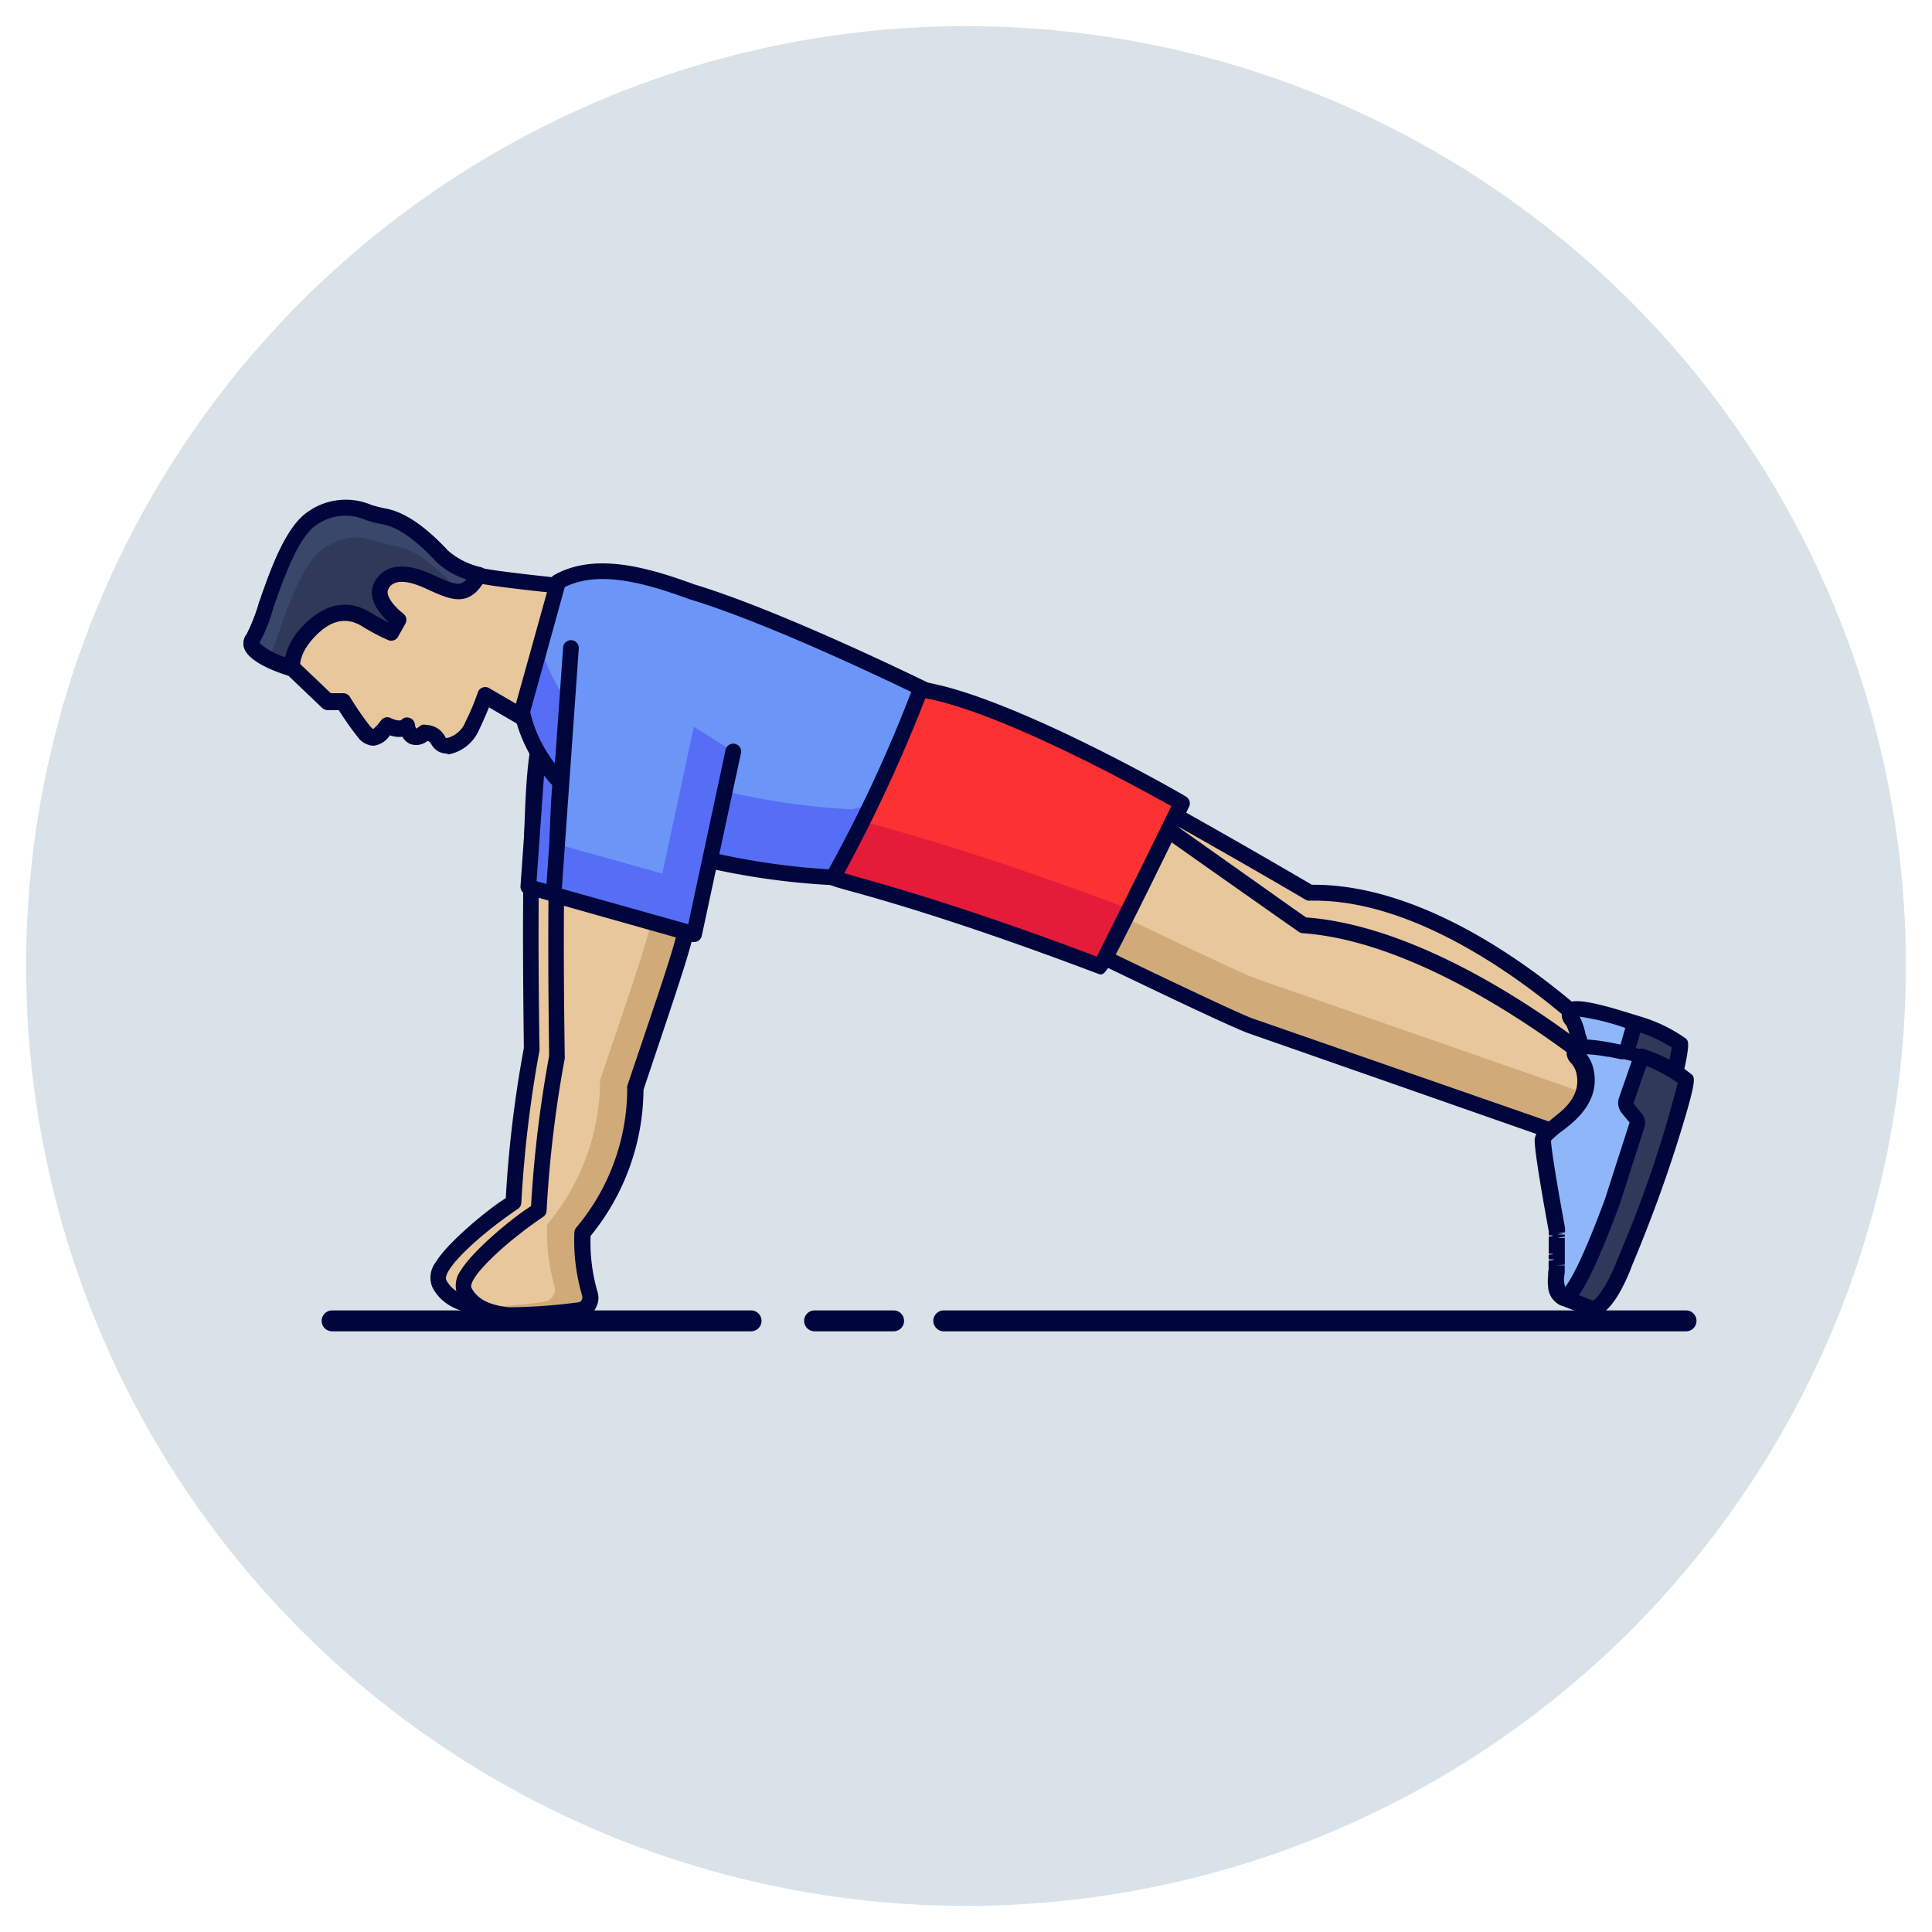 <svg id="Layer_1" viewBox="0 0 185 185" xmlns="http://www.w3.org/2000/svg"><defs><style>.cls-1{fill:#d9e2e9;}.cls-2{fill:#e8c79c;}.cls-3{fill:#00063c;}.cls-4{fill:#566ef5;}.cls-5{fill:#2f3a5a;}.cls-6{fill:#8fb6f8;}.cls-7{fill:#d0aa79;}.cls-8{fill:#39476b;}.cls-9{fill:#6c95f8;}.cls-10{fill:#e51b3a;}.cls-11{fill:#fc3133;}</style></defs><title></title><circle class="cls-1" cx="92.5" cy="92.5" r="90"></circle><path class="cls-2" d="M50.91,100.42a113.34,113.34,0,0,0-1.75,14.72s-8.26,5.55-7.09,7.78c.73,1.4,2.17,2,4.16,2.25a48.64,48.64,0,0,0,7.11-.55,1.27,1.27,0,0,0,.68-1.56,18.31,18.31,0,0,1-.67-5.8,21.54,21.54,0,0,0,5.06-13.8c7.78-23,4.42-12.63,3.79-24.13L51.61,71.49C50.45,75.7,50.91,100.42,50.91,100.42Z"></path><path class="cls-3" d="M46.4,125.92h-.25c-2.39-.25-3.94-1.11-4.74-2.64a2.42,2.42,0,0,1,.33-2.44c1.13-1.87,5-5.07,6.69-6.11a113.77,113.77,0,0,1,1.73-14.37c0-1.85-.43-24.88.73-29.06a.74.74,0,0,1,.48-.51.77.77,0,0,1,.69.1l10.59,7.85a.77.77,0,0,1,.3.56,21.7,21.7,0,0,0,.91,5.81c.74,2.41.74,2.41-4,16.48l-.68,2a22.39,22.39,0,0,1-5.07,14,16.85,16.85,0,0,0,.64,5.27,2,2,0,0,1-1.08,2.49C52.83,125.67,47.65,125.92,46.4,125.92ZM52.12,72.8c-.85,6.19-.46,27.38-.46,27.61a1,1,0,0,1,0,.17,115.21,115.21,0,0,0-1.74,14.59.76.76,0,0,1-.33.59c-4,2.7-7.3,5.95-6.85,6.82.56,1.06,1.7,1.64,3.58,1.84a53.75,53.75,0,0,0,6.74-.49.53.53,0,0,0,.26-.63,18.7,18.7,0,0,1-.71-6.08.75.75,0,0,1,.18-.45,20.74,20.74,0,0,0,4.88-13.27.66.66,0,0,1,0-.28l.71-2.12C63,87.49,63,87.49,62.43,85.54a22.3,22.3,0,0,1-1-5.81Z"></path><polyline class="cls-4" points="52.25 61.33 50.59 84.91 64.04 88.69 67.79 71.22"></polyline><path class="cls-3" d="M64,89.44l-.2,0L50.39,85.63a.73.73,0,0,1-.55-.77L51.5,61.28a.75.75,0,1,1,1.5.1l-1.62,23,12.1,3.39,3.58-16.69a.75.75,0,0,1,1.47.32L64.78,88.85a.75.75,0,0,1-.35.48A.68.68,0,0,1,64,89.44Z"></path><path class="cls-2" d="M100.16,71.26,97.35,87.81s20.84,8.42,22,8.55L150.69,106l2.18-7s-13.93-13.84-27.46-13.57C125.41,85.46,115,79.27,100.16,71.26Z"></path><path class="cls-3" d="M150.69,106.75a.83.83,0,0,1-.22,0l-31.3-9.64c-1.86-.42-17.31-6.64-22.1-8.57a.75.75,0,0,1-.46-.82l2.81-16.56a.79.79,0,0,1,.42-.55.74.74,0,0,1,.68,0c13.6,7.35,23.63,13.25,25.09,14.11h.2c13.56,0,27,13.22,27.59,13.79a.75.75,0,0,1,.18.75l-2.17,7A.75.75,0,0,1,150.69,106.75ZM98.19,87.34c7.93,3.2,20.26,8.1,21.27,8.28l.13,0,30.61,9.43L152,99.25c-2.16-2-14.69-13.31-26.59-13a.72.72,0,0,1-.4-.1c-.1-.06-10.14-6-24.29-13.69Z"></path><path class="cls-5" d="M153,122.31l-2.7-.92c.13,0,1.18,0,4.09-9.36l2-7.55a.6.6,0,0,0-.14-.56l-1.14-1.22h0l1.37-4.77.22.06a13.68,13.68,0,0,1,4.17,2c.13.11-1.37,7.84-4.93,17.71,0,0-1.45,4.61-2.94,4.64Z"></path><path class="cls-3" d="M153,123.06a.93.93,0,0,1-.24,0l-2.7-.93a.74.74,0,0,1-.47-.92.73.73,0,0,1,.54-.51c.25-.27,1.32-1.7,3.55-8.85l2-7.44-1.08-1.16a.73.73,0,0,1-.17-.72l1.37-4.77a.75.75,0,0,1,.91-.52l.23.06a14.58,14.58,0,0,1,4.45,2.12c.36.3.55.46-.83,6-.72,2.83-2,7.31-3.87,12.58-.48,1.51-1.8,5.1-3.64,5.14Zm-1.31-2,1.37.47c.48-.22,1.5-2,2.17-4.1a114.36,114.36,0,0,0,4.86-17.12,14.61,14.61,0,0,0-3.1-1.47L156,102.5l.86.91a1.32,1.32,0,0,1,.31,1.26l-2,7.55C153.56,117.33,152.48,119.85,151.72,121.07Zm-1.19-.41Z"></path><path class="cls-6" d="M150.31,121.39s-.63-.13-.83-1.18a3.28,3.28,0,0,1-.08-.83c0-.2,0-.43,0-.69v-1.21a2.62,2.62,0,0,1,0-.28c0-.2,0-.39,0-.58a1.85,1.85,0,0,0,0-.23c0-.23,0-.45,0-.65a.53.53,0,0,0,0-.13v-.25a.25.25,0,0,1,0-.08v-.11c0-.12,0-.21,0-.26v0s-1.89-7.9-1.8-8.58c.05-.36.68-.92,1.33-1.51l.21-.2c.45-.41,3-2.28,2-5.15a5.73,5.73,0,0,0-.65-1.78.78.78,0,0,1-.19-.82c.26-.9,6,1.06,6.22,1.12l-1.25,4.34a.77.77,0,0,0,.17.74l.79.84a.77.77,0,0,1,.18.71l-2,7.47c-2.9,9.33-4,9.38-4.08,9.35Z"></path><path class="cls-3" d="M150.44,122.17a1.34,1.34,0,0,1-.3,0l-.08,0a2,2,0,0,1-1.31-1.75,3.63,3.63,0,0,1-.1-1c0-.19,0-.41,0-.65v-.84l.75-.15-.75,0,0-2v-.24l.75-.16-.75,0s0-.09,0-.1l.75-.1h-.75V115c-.86-3.6-1.88-8.11-1.79-8.79s.59-1.09,1.5-1.91l.62.45-.51-.56.31-.27c1-.89,2.31-2.29,1.69-4.25,0-.11-.07-.25-.12-.41a5,5,0,0,0-.37-1.08,1.49,1.49,0,0,1-.36-1.53,1,1,0,0,1,.5-.61c.56-.3,1.72-.37,6.4,1.13l.23.07a.79.79,0,0,1,.46.36.74.74,0,0,1,.07.58L156,102.49l.79.85a1.53,1.53,0,0,1,.35,1.43l-2,7.46C152.36,121.15,151.15,122.17,150.44,122.17Zm-.28-3.8v.33c0,.26,0,.51,0,.71a2.31,2.31,0,0,0,.06.6,1.82,1.82,0,0,0,.12.42c.44-.63,1.49-2.6,3.37-8.62l2-7.43-.79-.85a1.51,1.51,0,0,1-.34-1.45l1.05-3.65a23.29,23.29,0,0,0-4.37-1.08,6.92,6.92,0,0,1,.53,1.49c0,.13.07.26.1.35.66,2.08-.06,4-2.14,5.83l-.27.25-.12.11a8.82,8.82,0,0,0-1,1c.05.75.93,4.73,1.78,8.28a.78.78,0,0,1,0,.16v.42l-.74.15.75,0v.21l-.74.15.75,0,0,1.75v.79l-.75.12Z"></path><path class="cls-3" d="M150.33,122.14a.69.69,0,0,1-.25,0,1,1,0,0,1-.18-.09.75.75,0,1,1,.43.13Z"></path><path class="cls-2" d="M103.88,73.84,98.49,88.18S118.81,98.1,120,98.31l30.93,10.76,2.48-6.71s-15.2-12.84-28.55-13.76C124.82,88.6,119.75,85,103.88,73.84Z"></path><path class="cls-7" d="M153.38,102.36l-2.5,6.72L120,98.31c-1.16-.22-21.48-10.13-21.48-10.13L100,84.13c3.94,1.91,19.58,9.5,20.59,9.69l30.92,10.77,1.07-2.87C153.1,102.12,153.38,102.36,153.38,102.36Z"></path><path class="cls-3" d="M150.89,109.82a.69.69,0,0,1-.25,0L119.72,99c-1.84-.56-18.23-8.54-21.56-10.17a.73.73,0,0,1-.37-.93l5.39-14.35a.77.77,0,0,1,.48-.45.75.75,0,0,1,.65.1c14.23,10,19.77,14,20.77,14.65,13.39,1,28.15,13.39,28.78,13.92a.74.74,0,0,1,.22.83l-2.49,6.71A.74.74,0,0,1,150.89,109.82Zm-51.46-22c8,3.9,19.69,9.51,20.68,9.76l30.33,10.55,2-5.52c-2.48-2-15.95-12.44-27.71-13.25a.73.73,0,0,1-.38-.14s-4.91-3.43-20.15-14.2Z"></path><path class="cls-5" d="M152.42,125.35l-2.65-1.06c.13,0,1.18,0,4.58-9.13l2.38-7.44a.55.55,0,0,0-.11-.56l-1.07-1.28h0l1.62-4.69.22.07a13.69,13.69,0,0,1,4.06,2.19c.12.11-1.78,7.76-5.85,17.42,0,0-1.69,4.53-3.18,4.48Z"></path><path class="cls-3" d="M152.44,126.1h-.05a.54.54,0,0,1-.25-.06L149.49,125a.75.75,0,0,1-.42-1,.74.74,0,0,1,.56-.48c.27-.25,1.41-1.62,4-8.65l2.35-7.33-1-1.21a.74.74,0,0,1-.13-.73l1.62-4.69a.76.76,0,0,1,.94-.47l.22.07a14.24,14.24,0,0,1,4.33,2.35c.35.31.54.49-1.14,5.91-.86,2.79-2.35,7.2-4.52,12.36C155.74,122.63,154.25,126.1,152.44,126.1ZM151.17,124l1.35.54c.49-.19,1.6-1.9,2.38-4a113.9,113.9,0,0,0,5.75-16.84,13.92,13.92,0,0,0-3-1.63l-1.24,3.58.81,1a1.35,1.35,0,0,1,.25,1.28l-2.39,7.44C153.2,120.41,152,122.86,151.17,124Z"></path><path class="cls-6" d="M149.75,124.29s-.62-.16-.76-1.22a3.53,3.53,0,0,1-.05-.84c0-.19,0-.43.06-.68,0-.1,0-.21,0-.32v0a1.77,1.77,0,0,1,0-.23,1.93,1.93,0,0,1,0-.24v-.16a1.48,1.48,0,0,0,0-.21,2.81,2.81,0,0,0,0-.29c0-.19,0-.38,0-.57s0-.15,0-.23c0-.23,0-.45,0-.65a.66.66,0,0,0,0-.14v-.32s0-.08,0-.11v-.32s-1.47-8-1.34-8.65c.06-.36.72-.89,1.4-1.45l.22-.18c.47-.39,3.08-2.12,2.31-5a2.92,2.92,0,0,0-.64-1.17.67.67,0,0,1-.15-.83c.2-.31,1.57-.19,3.07.07l.13,0,.43.09.18,0,.57.12.22,0,.14,0,.73.18.77.21-1.48,4.28a.76.76,0,0,0,.13.74l.75.88a.79.79,0,0,1,.14.73l-2.36,7.34c-3.4,9.17-4.45,9.17-4.57,9.13Z"></path><path class="cls-3" d="M149.88,125.07a1.15,1.15,0,0,1-.34-.06l-.07,0a2.06,2.06,0,0,1-1.23-1.81,4.05,4.05,0,0,1,0-1c0-.19,0-.41.05-.66v-.42l0-.41.75-.12-.75,0,0-.44.75-.09-.74,0,0-1.4v-.25l.75-.12h-.75v-.4c-.67-3.66-1.46-8.22-1.33-8.89s.68-1.08,1.6-1.83l.44-.36c1.07-.83,2.43-2.16,1.91-4.15a2.13,2.13,0,0,0-.49-.87,1.39,1.39,0,0,1-.21-1.72c.29-.45.8-.8,3.83-.27l.72.14.63.13.23.05,0,.76.16-.73.76.18c.28.08.56.15.8.23a.78.78,0,0,1,.45.37.81.81,0,0,1,0,.59l-1.48,4.27.74.9a1.48,1.48,0,0,1,.28,1.43l-2.36,7.35C151.87,124,150.59,125.07,149.88,125.07Zm-1.36-15.85c0,.75.68,4.77,1.34,8.36a.76.76,0,0,1,0,.15V118l-.76.1h.75l-.75.11h.75v.2l-.76.13h.75l0,1.41v.73l0,.42-.76.06.75,0,0,.34c0,.26,0,.5-.05.7a2.43,2.43,0,0,0,0,.61,2.17,2.17,0,0,0,.1.42c.48-.61,1.63-2.52,3.81-8.43l2.35-7.31-.74-.9a1.53,1.53,0,0,1-.27-1.47l1.22-3.52-.7-.17-.15,0-.19,0-.57-.12-.59-.12-.13,0a14.56,14.56,0,0,0-2-.24,3.53,3.53,0,0,1,.62,1.24c.55,2.11-.27,4-2.44,5.71l-.35.28A8.3,8.3,0,0,0,148.52,109.22Z"></path><path class="cls-3" d="M149.77,125a.65.65,0,0,1-.27-.05.8.8,0,0,1-.16-.08.75.75,0,0,1-.21-1,.76.76,0,1,1,.64,1.17Z"></path><path class="cls-2" d="M28,64l3.35,3.21,1.51,0a30.29,30.29,0,0,0,2,2.84c.92,1.11,1.51.43,2.26-.54,0,0,1.27.68,1.9,0,0,0,.2,1.86,1.7.66,0,0,.7-.23,1.31.77s2.36.29,3.24-1.51a22.25,22.25,0,0,0,1.22-2.91l5.7,3.33,4-13.56s-8.84-.85-10.27-1.26a8.21,8.21,0,0,1-3.46-1.76c-1.6-1.71-3.6-3.5-5.67-3.85S33,47.72,30,49.59s-4.73,10.23-5.77,11.57S28,64,28,64Z"></path><path class="cls-3" d="M42.83,72.16a1.68,1.68,0,0,1-1.48-.81c-.16-.27-.3-.38-.4-.41a1.72,1.72,0,0,1-1.67.3,1.52,1.52,0,0,1-.74-.69,2.75,2.75,0,0,1-1.21-.14,2.15,2.15,0,0,1-1.58,1,2,2,0,0,1-1.5-.84A30,30,0,0,1,32.44,68l-1.1,0a.73.73,0,0,1-.49-.21l-3.23-3.08c-1.26-.39-3.82-1.34-4.24-2.65a1.36,1.36,0,0,1,.23-1.27,17.12,17.12,0,0,0,1.18-3c1.08-3.12,2.57-7.4,4.79-8.79a6.24,6.24,0,0,1,5.93-.61,12.07,12.07,0,0,0,1.34.35c2.41.41,4.63,2.53,6.09,4.08a7.21,7.21,0,0,0,3.12,1.55c1.12.32,7.69,1,10.13,1.24a.73.73,0,0,1,.55.32.75.75,0,0,1,.1.63l-4,13.56a.74.74,0,0,1-.45.48.71.71,0,0,1-.65,0l-4.92-2.87c-.2.52-.51,1.24-.94,2.14a4,4,0,0,1-3,2.38Zm-1.95-2.74a2.09,2.09,0,0,1,1.76,1.15c0,.05,0,.1.21.09a2.55,2.55,0,0,0,1.72-1.54,22.7,22.7,0,0,0,1.18-2.81.75.75,0,0,1,1.09-.42l4.87,2.84L55.15,57c-2.37-.24-8.28-.85-9.51-1.2a8.67,8.67,0,0,1-3.8-2c-1.31-1.4-3.28-3.3-5.24-3.63a11.25,11.25,0,0,1-1.52-.39,4.81,4.81,0,0,0-4.7.44c-1.78,1.11-3.22,5.27-4.18,8a15.56,15.56,0,0,1-1.36,3.32,8.72,8.72,0,0,0,3.39,1.66.92.92,0,0,1,.3.18l3.15,3,1.22,0a.76.76,0,0,1,.61.36,28.71,28.71,0,0,0,1.9,2.76c.22.26.33.3.34.3a4.15,4.15,0,0,0,.74-.83.75.75,0,0,1,.95-.2c.35.18.88.29,1,.16a.74.74,0,0,1,.78-.19.74.74,0,0,1,.51.63.9.9,0,0,0,.13.4s.14-.08.35-.24a.7.7,0,0,1,.24-.13A1.25,1.25,0,0,1,40.88,69.42Z"></path><path class="cls-5" d="M28,64s-.36-1.51,1.56-3.52,3.78-2.18,5.43-1.19a18.46,18.46,0,0,0,2.46,1.31l.74-1.18s-2.37-1.74-1.67-3.23,2.45-1.42,4.54-.48,3.25,1.61,4.38.08a4,4,0,0,0,.4-.69,8.21,8.21,0,0,1-3.46-1.76c-1.6-1.71-3.6-3.5-5.67-3.85S33,47.72,30,49.59s-4.73,10.23-5.77,11.57S28,64,28,64Z"></path><path class="cls-8" d="M45.85,55.05a3.65,3.65,0,0,1-.4.69,2,2,0,0,1-1.35.9h0a3.75,3.75,0,0,1-.6-.49c-1.6-1.72-3.6-3.52-5.66-3.86s-3.76-1.73-6.74.15c-2.59,1.61-4.24,8-5.31,10.64-1.1-.53-2.1-1.23-1.57-1.92,1-1.34,2.78-9.69,5.77-11.57s4.68-.5,6.75-.15,4.06,2.14,5.66,3.86A8.31,8.31,0,0,0,45.85,55.05Z"></path><path class="cls-3" d="M28,64.7a.64.64,0,0,1-.2,0c-1.19-.35-4-1.33-4.42-2.7a1.36,1.36,0,0,1,.23-1.27,17.12,17.12,0,0,0,1.18-3c1.08-3.12,2.57-7.4,4.79-8.79a6.24,6.24,0,0,1,5.93-.61,12.07,12.07,0,0,0,1.34.35c2.41.41,4.63,2.53,6.09,4.08a7.21,7.21,0,0,0,3.12,1.55.72.72,0,0,1,.47.4.79.79,0,0,1,0,.62,4.88,4.88,0,0,1-.49.84c-1.43,1.93-3.07,1.18-5,.31l-.33-.15c-1.31-.6-3-1.06-3.54.11-.32.69.85,1.87,1.44,2.31a.75.75,0,0,1,.19,1L38.1,61a.75.75,0,0,1-.91.3,19.73,19.73,0,0,1-2.57-1.36c-1.49-.9-3-.55-4.51,1.06s-1.38,2.8-1.37,2.84a.77.77,0,0,1-.23.71A.76.76,0,0,1,28,64.7Zm-3.16-3.13a6.66,6.66,0,0,0,2.46,1.35,6.22,6.22,0,0,1,1.72-3c2-2.11,4.28-2.58,6.37-1.32.8.48,1.4.8,1.79,1l0-.06c-.79-.73-2.07-2.21-1.37-3.71.4-.83,1.72-2.57,5.53-.84l.33.15c1.89.87,2.41,1,3,.34a7.4,7.4,0,0,1-2.87-1.66c-1.31-1.4-3.28-3.3-5.24-3.63a11.25,11.25,0,0,1-1.52-.39,4.81,4.81,0,0,0-4.7.44c-1.78,1.11-3.22,5.27-4.18,8A15.56,15.56,0,0,1,24.84,61.57Z"></path><path class="cls-9" d="M50,68.16c.64,3,2.44,6.48,7.45,10a23,23,0,0,0,6.31,3.09,68.67,68.67,0,0,0,16,2.77l3.68-.82L89.6,66.56c-.27-.14-14.68-7.28-23.36-9.9-4.76-1.74-9.31-2.9-12.79-.95Z"></path><path class="cls-4" d="M89.6,66.56,83.46,83.18,79.77,84a68.67,68.67,0,0,1-16-2.77,22.8,22.8,0,0,1-6.3-3.09c-5-3.5-6.81-7-7.46-10l1.79-6.42c.66,3,2.47,6.44,7.44,9.91a22.66,22.66,0,0,0,6.3,3.09,68.43,68.43,0,0,0,16,2.78l3.67-.83L89.06,66.3Z"></path><path class="cls-3" d="M79.77,84.76h0A69.62,69.62,0,0,1,63.51,82,23.24,23.24,0,0,1,57,78.76c-4.36-3.05-6.9-6.47-7.76-10.44a.73.73,0,0,1,0-.36l3.47-12.45a.77.77,0,0,1,.36-.45c3.82-2.14,8.71-.83,13.42.9,8.77,2.65,23.31,9.87,23.44,9.93a.76.76,0,0,1,.36.93L84.16,83.45a.8.8,0,0,1-.54.47l-3.68.83Zm-29-16.58c.81,3.51,3.14,6.57,7.11,9.35a22,22,0,0,0,6.1,3A68.67,68.67,0,0,0,79.7,83.26l3.19-.72,5.77-15.6c-2.82-1.38-15-7.26-22.64-9.56-4.3-1.58-8.67-2.79-11.94-1.16Z"></path><path class="cls-10" d="M113.18,76.88S96.36,67.23,88.15,66a134.91,134.91,0,0,1-8.38,18c-.1.24,7.81,1.79,25.61,8.52C105.53,92.58,113.18,76.88,113.18,76.88Z"></path><path class="cls-11" d="M113.18,76.88S96.36,67.23,88.15,66a134.91,134.91,0,0,1-8.38,18c-.1.24,7.81,1.79,25.61,8.52C105.53,92.58,113.18,76.88,113.18,76.88Z"></path><path class="cls-10" d="M108.17,87.06c-1.48,3-2.72,5.46-2.79,5.46C87.69,85.85,79.77,84.27,79.77,84a135.6,135.6,0,0,0,8.38-18l.65.11c-1.36,3.11-3.36,7.38-6.13,12.46C82.67,78.85,90.55,80.4,108.17,87.06Z"></path><path class="cls-3" d="M105.41,93.31a1,1,0,0,1-.3-.08c-12.71-4.81-20.38-7-23.65-7.89-2.1-.59-2.19-.61-2.37-1a.77.77,0,0,1,0-.63,136,136,0,0,0,8.35-17.94.76.76,0,0,1,.82-.5c8.26,1.23,24.6,10.56,25.29,11a.75.75,0,0,1,.3,1s-1.91,3.93-3.84,7.85C106.48,92.2,105.94,93.31,105.41,93.31Zm-24.57-9.7,1,.29c3.24.91,10.76,3,23.18,7.7,1-1.95,4.59-9.17,7.14-14.41-3-1.68-16.29-9-23.55-10.33A144,144,0,0,1,80.84,83.61Z"></path><path class="cls-2" d="M53.33,101.19a113.08,113.08,0,0,0-1.75,14.71s-8.26,5.55-7.09,7.79c.73,1.39,2.17,2,4.16,2.24a48.64,48.64,0,0,0,7.11-.55,1.27,1.27,0,0,0,.68-1.56,18.29,18.29,0,0,1-.67-5.8,21.54,21.54,0,0,0,5.06-13.8c7.78-23,4.42-12.63,3.79-24.13L54,72.25C52.87,76.46,53.33,101.19,53.33,101.19Z"></path><path class="cls-7" d="M55.77,118a17.9,17.9,0,0,0,.67,5.79,1.27,1.27,0,0,1-.68,1.57,48.64,48.64,0,0,1-7.11.55,6.55,6.55,0,0,1-2.69-.77,44.28,44.28,0,0,0,6.43-.53,1.28,1.28,0,0,0,.68-1.57,18.31,18.31,0,0,1-.67-5.8,21.54,21.54,0,0,0,5.06-13.8c7.78-23,4.42-12.63,3.79-24.13l-7.5-5.55A11.32,11.32,0,0,1,54,72.25l10.59,7.84c.63,11.5,4,1.13-3.8,24.14A21.4,21.4,0,0,1,55.77,118Z"></path><path class="cls-3" d="M48.82,126.68h-.25c-2.39-.25-3.94-1.11-4.74-2.63a2.44,2.44,0,0,1,.33-2.45c1.13-1.86,5-5.07,6.69-6.11a115.78,115.78,0,0,1,1.73-14.37c0-1.85-.43-24.88.73-29.06a.77.77,0,0,1,.48-.51.75.75,0,0,1,.69.11l10.59,7.84a.74.74,0,0,1,.3.56,21.21,21.21,0,0,0,.92,5.82c.73,2.4.73,2.4-4,16.47l-.67,2a22.37,22.37,0,0,1-5.07,14,17.16,17.16,0,0,0,.64,5.27,2,2,0,0,1-1.08,2.49C55.25,126.44,50.07,126.68,48.82,126.68Zm5.72-53.12c-.85,6.19-.46,27.38-.46,27.61a.91.91,0,0,1,0,.17,113.68,113.68,0,0,0-1.74,14.6.73.73,0,0,1-.33.58c-4,2.71-7.3,6-6.85,6.82.56,1.06,1.7,1.64,3.58,1.84a53.75,53.75,0,0,0,6.74-.49.53.53,0,0,0,.26-.63A18.7,18.7,0,0,1,55,118a.77.77,0,0,1,.18-.45,20.74,20.74,0,0,0,4.88-13.27.68.68,0,0,1,0-.28l.71-2.12c4.61-13.61,4.61-13.61,4-15.56a22.3,22.3,0,0,1-1-5.81Z"></path><polyline class="cls-9" points="54.67 62.09 53.01 85.67 66.46 89.45 70.21 71.98"></polyline><polygon class="cls-4" points="70.22 71.98 66.47 89.45 53.01 85.68 53.35 80.83 63.42 83.65 66.44 69.58 70.22 71.98"></polygon><path class="cls-3" d="M66.46,90.2l-.2,0L52.81,86.4a.76.76,0,0,1-.55-.78L53.92,62a.76.76,0,0,1,.81-.7.75.75,0,0,1,.69.8l-1.62,23,12.1,3.4,3.58-16.7a.75.75,0,0,1,1.47.32L67.2,89.61a.79.79,0,0,1-.35.49A.76.76,0,0,1,66.46,90.2Z"></path><path class="cls-3" d="M161.45,127.48H90.37a1,1,0,0,1,0-2h71.08a1,1,0,0,1,0,2Z"></path><path class="cls-3" d="M85.57,127.48H78a1,1,0,0,1,0-2h7.57a1,1,0,0,1,0,2Z"></path><path class="cls-3" d="M71.92,127.48H31.8a1,1,0,1,1,0-2H71.92a1,1,0,0,1,0,2Z"></path></svg>